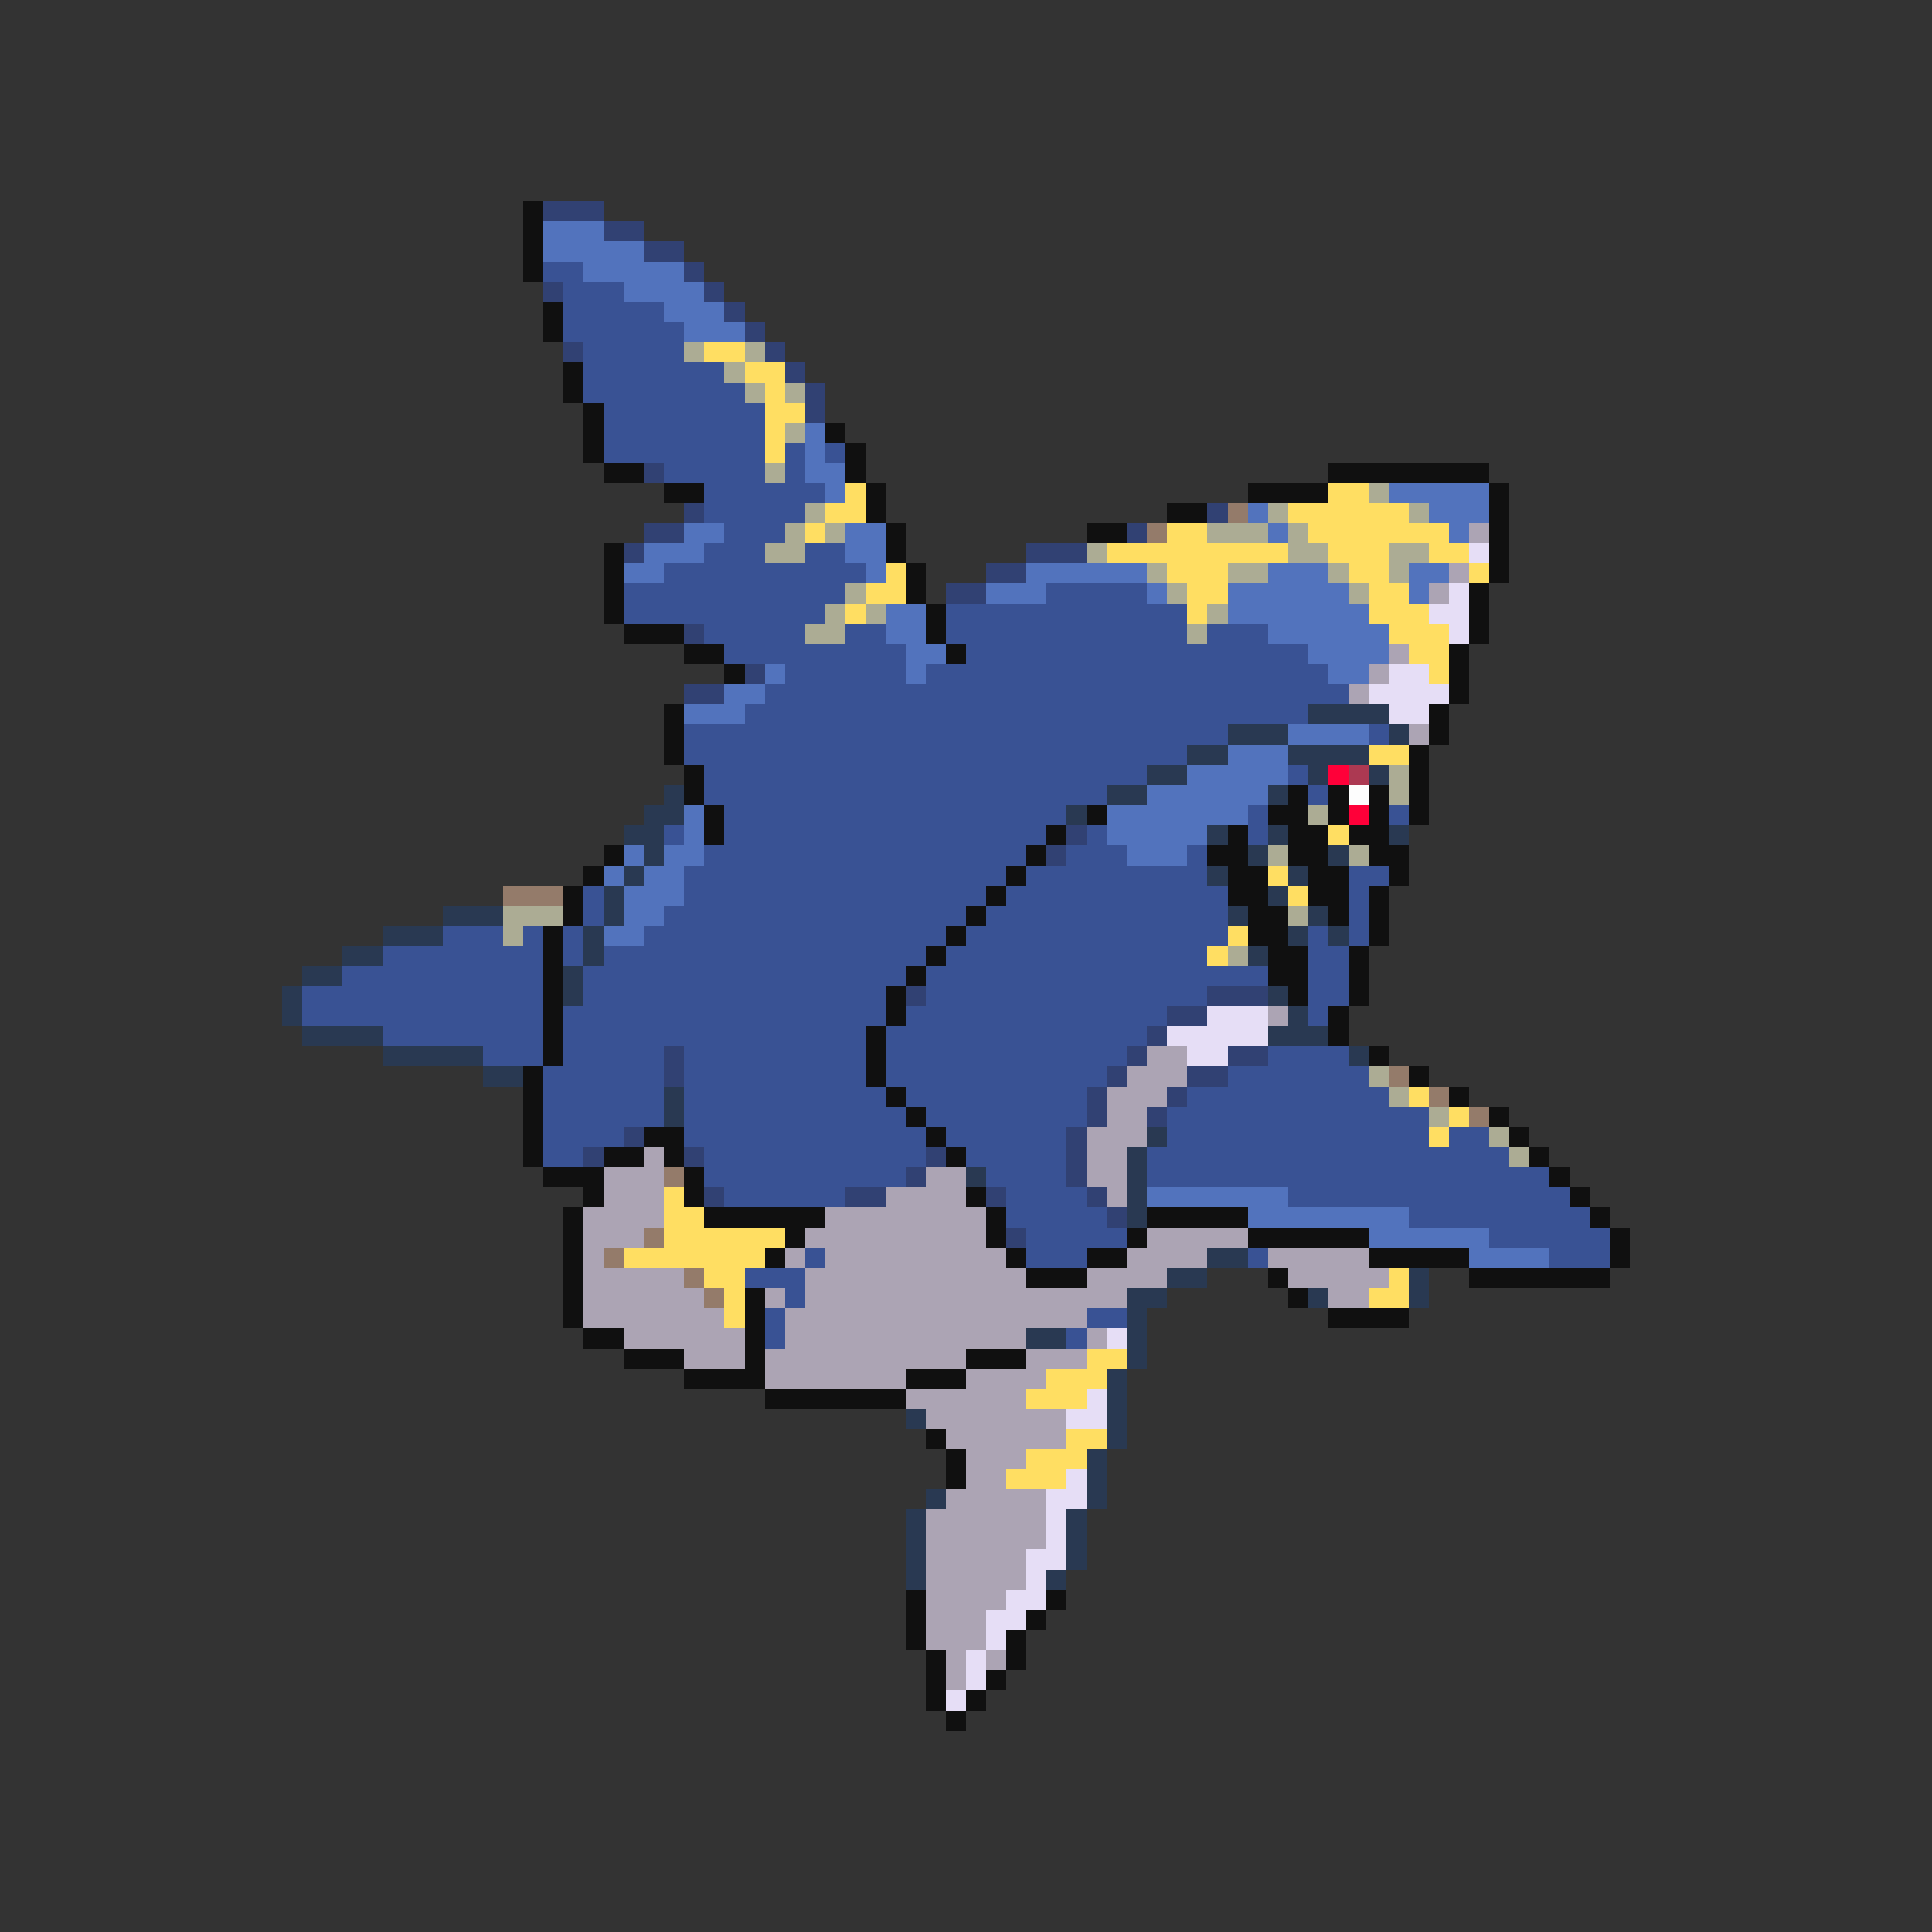 <svg xmlns="http://www.w3.org/2000/svg" viewBox="0 -0.5 96 96" shape-rendering="crispEdges">
<rect x="0" y="-0.5" width="96" height="96" fill="#333333" stroke="none"/>
<path stroke="#101010" d="M26 10h1M26 11h1M26 12h1M26 13h1M27 15h1M27 16h1M28 18h1M28 19h1M29 20h1M29 21h1M41 21h1M29 22h1M42 22h1M30 23h2M42 23h1M66 23h8M33 24h2M43 24h1M62 24h4M74 24h1M43 25h1M58 25h2M74 25h1M44 26h1M54 26h2M74 26h1M30 27h1M44 27h1M74 27h1M30 28h1M45 28h1M74 28h1M30 29h1M45 29h1M73 29h1M30 30h1M46 30h1M73 30h1M31 31h3M46 31h1M73 31h1M34 32h2M47 32h1M72 32h1M36 33h1M72 33h1M72 34h1M33 35h1M71 35h1M33 36h1M71 36h1M33 37h1M70 37h1M34 38h1M70 38h1M34 39h1M64 39h1M66 39h1M68 39h1M70 39h1M35 40h1M54 40h1M63 40h2M66 40h1M68 40h1M70 40h1M35 41h1M52 41h1M61 41h1M64 41h2M67 41h2M30 42h1M51 42h1M60 42h2M64 42h2M68 42h2M29 43h1M50 43h1M61 43h2M65 43h2M69 43h1M28 44h1M49 44h1M61 44h2M65 44h2M68 44h1M28 45h1M48 45h1M62 45h2M66 45h1M68 45h1M27 46h1M47 46h1M62 46h2M68 46h1M27 47h1M46 47h1M63 47h2M67 47h1M27 48h1M45 48h1M63 48h2M67 48h1M27 49h1M44 49h1M64 49h1M67 49h1M27 50h1M44 50h1M66 50h1M27 51h1M43 51h1M66 51h1M27 52h1M43 52h1M68 52h1M26 53h1M43 53h1M70 53h1M26 54h1M44 54h1M72 54h1M26 55h1M45 55h1M74 55h1M26 56h1M32 56h2M46 56h1M75 56h1M26 57h1M30 57h2M33 57h1M47 57h1M76 57h1M27 58h3M34 58h1M77 58h1M29 59h1M34 59h1M48 59h1M78 59h1M28 60h1M35 60h6M49 60h1M57 60h5M79 60h1M28 61h1M39 61h1M49 61h1M56 61h1M62 61h6M80 61h1M28 62h1M38 62h1M50 62h1M54 62h2M68 62h5M80 62h1M28 63h1M51 63h3M63 63h1M73 63h7M28 64h1M37 64h1M64 64h1M28 65h1M37 65h1M66 65h4M29 66h2M37 66h1M31 67h3M37 67h1M48 67h3M34 68h4M45 68h3M38 69h7M46 71h1M47 72h1M47 73h1M45 79h1M52 79h1M45 80h1M51 80h1M45 81h1M50 81h1M46 82h1M50 82h1M46 83h1M49 83h1M46 84h1M48 84h1M47 85h1" />
<path stroke="#314173" d="M27 10h3M30 11h2M32 12h2M34 13h1M27 14h1M35 14h1M36 15h1M37 16h1M28 17h1M38 17h1M39 18h1M40 19h1M40 20h1M32 23h1M34 25h1M60 25h1M32 26h2M56 26h1M31 27h1M51 27h3M49 28h2M47 29h2M34 31h1M37 33h1M34 34h2M53 41h1M52 42h1M45 49h1M60 49h3M58 50h2M57 51h1M33 52h1M56 52h1M61 52h2M33 53h1M55 53h1M59 53h2M54 54h1M58 54h1M54 55h1M57 55h1M31 56h1M53 56h1M29 57h1M34 57h1M46 57h1M53 57h1M45 58h1M53 58h1M35 59h1M42 59h2M49 59h1M54 59h1M55 60h1M50 61h1" />
<path stroke="#5273bd" d="M27 11h3M27 12h5M29 13h5M31 14h4M33 15h3M34 16h3M40 21h1M40 22h1M40 23h2M41 24h1M69 24h5M62 25h1M71 25h3M34 26h2M42 26h2M63 26h1M72 26h1M32 27h3M42 27h2M31 28h2M43 28h1M51 28h6M63 28h3M70 28h2M49 29h3M57 29h1M61 29h6M70 29h1M44 30h2M61 30h7M44 31h2M63 31h6M45 32h2M65 32h4M38 33h1M45 33h1M66 33h2M36 34h2M34 35h3M64 36h4M61 37h3M59 38h5M57 39h6M34 40h1M55 40h7M34 41h1M55 41h5M31 42h1M33 42h2M56 42h3M30 43h1M32 43h2M31 44h3M31 45h2M30 46h2M57 59h7M62 60h8M68 61h6M73 62h4" />
<path stroke="#395294" d="M27 13h2M28 14h3M28 15h5M28 16h6M29 17h5M29 18h7M29 19h8M30 20h8M30 21h8M30 22h8M39 22h1M41 22h1M33 23h5M39 23h1M35 24h6M35 25h5M36 26h3M35 27h3M40 27h2M33 28h10M31 29h11M52 29h5M31 30h10M47 30h12M35 31h5M42 31h2M47 31h12M60 31h3M36 32h9M48 32h17M39 33h6M46 33h20M38 34h29M37 35h28M34 36h27M68 36h1M34 37h25M35 38h22M64 38h1M35 39h20M65 39h1M36 40h17M62 40h1M69 40h1M33 41h1M36 41h16M54 41h1M62 41h1M35 42h16M53 42h3M59 42h1M34 43h16M51 43h9M67 43h2M29 44h1M34 44h15M50 44h11M67 44h1M29 45h1M33 45h15M49 45h12M67 45h1M22 46h3M26 46h1M28 46h1M32 46h15M48 46h13M65 46h1M67 46h1M19 47h8M28 47h1M30 47h16M47 47h13M65 47h2M17 48h10M29 48h16M46 48h17M65 48h2M15 49h12M29 49h15M46 49h14M65 49h2M15 50h12M28 50h16M45 50h13M65 50h1M19 51h8M28 51h15M44 51h13M24 52h3M28 52h5M34 52h9M44 52h12M63 52h4M27 53h6M34 53h9M44 53h11M61 53h7M27 54h6M34 54h10M45 54h9M59 54h10M27 55h6M34 55h11M46 55h8M58 55h13M27 56h4M34 56h12M47 56h6M58 56h13M72 56h2M27 57h2M35 57h11M48 57h5M57 57h18M35 58h10M49 58h4M57 58h20M36 59h6M50 59h4M64 59h14M50 60h5M70 60h9M51 61h5M74 61h6M40 62h1M51 62h3M62 62h1M77 62h3M37 63h3M39 64h1M38 65h1M54 65h2M38 66h1M53 66h1" />
<path stroke="#acac94" d="M34 17h1M37 17h1M36 18h1M37 19h1M39 19h1M39 21h1M38 23h1M68 24h1M40 25h1M63 25h1M70 25h1M39 26h1M41 26h1M60 26h3M64 26h1M38 27h2M54 27h1M64 27h2M69 27h2M57 28h1M61 28h2M66 28h1M69 28h1M42 29h1M58 29h1M67 29h1M41 30h1M43 30h1M60 30h1M40 31h2M59 31h1M69 38h1M69 39h1M65 40h1M63 42h1M67 42h1M25 45h3M64 45h1M25 46h1M61 47h1M68 53h1M69 54h1M71 55h1M74 56h1M75 57h1" />
<path stroke="#ffde62" d="M35 17h2M37 18h2M38 19h1M38 20h2M38 21h1M38 22h1M42 24h1M66 24h2M41 25h2M64 25h6M40 26h1M58 26h2M65 26h7M55 27h9M66 27h3M71 27h2M44 28h1M58 28h3M67 28h2M73 28h1M43 29h2M59 29h2M68 29h2M42 30h1M59 30h1M68 30h3M69 31h3M70 32h2M71 33h1M68 37h2M66 41h1M63 43h1M64 44h1M61 46h1M60 47h1M70 54h1M72 55h1M71 56h1M33 59h1M33 60h2M33 61h6M31 62h7M35 63h2M69 63h1M36 64h1M68 64h2M36 65h1M54 67h2M52 68h3M51 69h3M53 71h2M51 72h3M50 73h3" />
<path stroke="#947b6a" d="M61 25h1M57 26h1M25 44h3M69 53h1M71 54h1M73 55h1M33 58h1M32 61h1M30 62h1M34 63h1M35 64h1" />
<path stroke="#aca4b4" d="M73 26h1M72 28h1M71 29h1M69 32h1M68 33h1M67 34h1M70 36h1M63 50h1M57 52h2M56 53h3M55 54h3M55 55h2M54 56h3M32 57h1M54 57h2M30 58h3M46 58h2M54 58h2M30 59h3M44 59h4M55 59h1M29 60h4M41 60h8M29 61h3M40 61h9M57 61h5M29 62h1M39 62h1M41 62h9M56 62h4M63 62h5M29 63h5M40 63h11M54 63h4M64 63h5M29 64h6M38 64h1M40 64h16M66 64h2M29 65h7M39 65h15M31 66h6M39 66h12M54 66h1M34 67h3M38 67h10M51 67h3M38 68h7M48 68h4M45 69h6M46 70h7M47 71h6M48 72h3M48 73h2M47 74h5M46 75h6M46 76h6M46 77h5M46 78h5M46 79h4M46 80h3M46 81h3M47 82h1M49 82h1M47 83h1" />
<path stroke="#e6def6" d="M73 27h1M72 29h1M71 30h2M72 31h1M69 33h2M68 34h4M69 35h2M60 50h3M58 51h5M59 52h2M55 66h1M54 69h1M53 70h2M53 73h1M52 74h2M52 75h1M52 76h1M51 77h2M51 78h1M50 79h2M49 80h2M49 81h1M48 82h1M48 83h1M47 84h1" />
<path stroke="#293952" d="M65 35h4M61 36h3M69 36h1M59 37h2M64 37h4M57 38h2M65 38h1M68 38h1M33 39h1M55 39h2M63 39h1M32 40h2M53 40h1M31 41h2M60 41h1M63 41h1M69 41h1M32 42h1M62 42h1M66 42h1M31 43h1M60 43h1M64 43h1M30 44h1M63 44h1M22 45h3M30 45h1M61 45h1M65 45h1M19 46h3M29 46h1M64 46h1M66 46h1M17 47h2M29 47h1M62 47h1M15 48h2M28 48h1M14 49h1M28 49h1M63 49h1M14 50h1M64 50h1M15 51h4M63 51h3M19 52h5M67 52h1M24 53h2M33 54h1M33 55h1M57 56h1M56 57h1M48 58h1M56 58h1M56 59h1M56 60h1M60 62h2M58 63h2M70 63h1M56 64h2M65 64h1M70 64h1M56 65h1M51 66h2M56 66h1M56 67h1M55 68h1M55 69h1M45 70h1M55 70h1M55 71h1M54 72h1M54 73h1M46 74h1M54 74h1M45 75h1M53 75h1M45 76h1M53 76h1M45 77h1M53 77h1M45 78h1M52 78h1" />
<path stroke="#ff0039" d="M66 38h1M67 40h1" />
<path stroke="#ac3952" d="M67 38h1" />
<path stroke="#fdfdfd" d="M67 39h1" />
</svg>